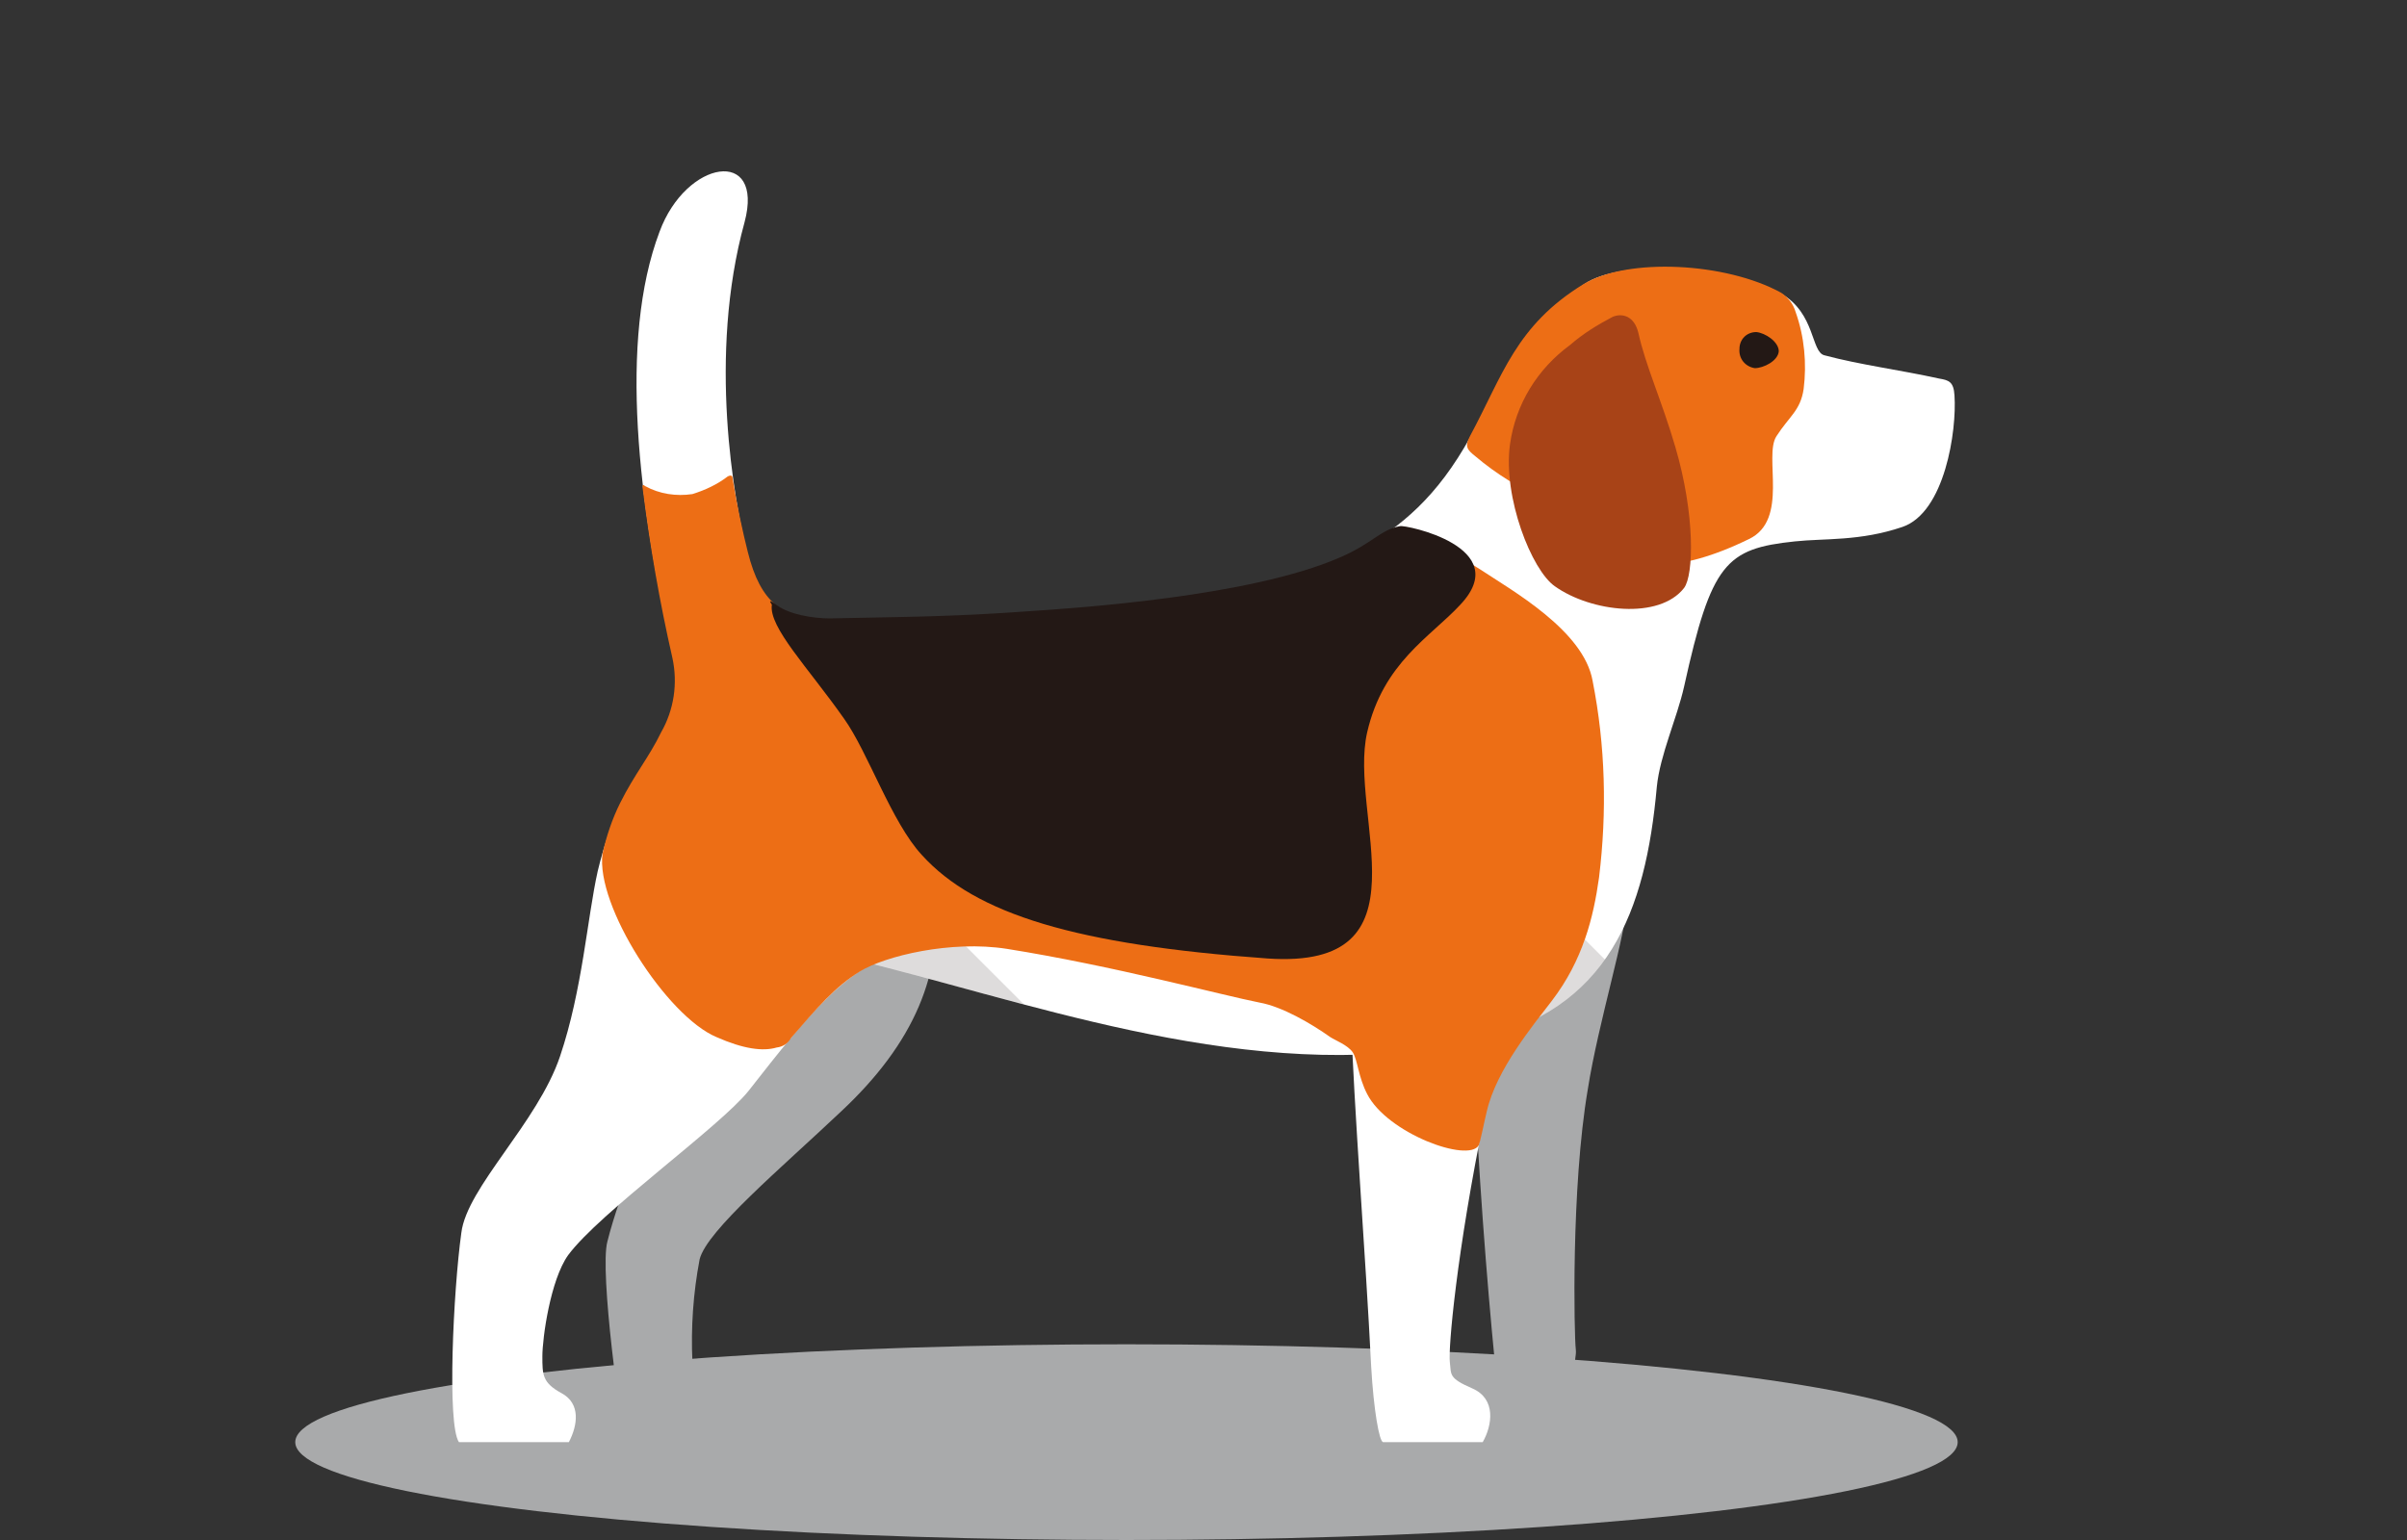 <?xml version="1.0" encoding="utf-8"?>
<!-- Generator: Adobe Illustrator 22.0.1, SVG Export Plug-In . SVG Version: 6.00 Build 0)  -->
<svg version="1.1" id="Layer_1" xmlns="http://www.w3.org/2000/svg" xmlns:xlink="http://www.w3.org/1999/xlink" x="0px" y="0px"
	 viewBox="0 0 300 192" style="enable-background:new 0 0 300 192;" xml:space="preserve">
<rect x="0" y="0" width="300" height="192" fill="#333333" stroke="none"/>
<style type="text/css">
	.st0{fill:#A9AAAB;}
	.st1{fill:#FFFFFF;}
	.st2{clip-path:url(#SVGID_2_);}
	.st3{opacity:0.15;fill:#241916;enable-background:new    ;}
	.st4{fill:#ED6E15;}
	.st5{fill:#231815;}
	.st6{fill:#A84317;}
</style>
<title>fullDog</title>
<g>
	<g id="Layer_1_1_">
		<ellipse class="st0" cx="140.4" cy="179.8" rx="103.6" ry="12.2"/>
		<path class="st0" d="M93.6,102.5c-8.4,8.3-6.7,20.7-10,30.4c-2.4,7-6.2,15.1-7.9,21.9c-1,3.7,1.7,23.3,2.3,25h12.5
			c1.2-2.2,1.4-5-1.3-6.3s-2.6-1.2-2.9-3.7c-0.2-4.3,0.1-8.6,0.9-12.8c0.9-3.6,10.2-11.4,17.6-18.4c9.1-8.5,12.9-17.3,11.7-27.5
			S105.4,91,93.6,102.5z"/>
		<path class="st0" d="M183.6,121c-0.5,17.8,3.4,58.8,4,58.8h12.6c1-1.5,1.7-5.8-1.7-7.1s-1.9-2.9-2.1-4.5s-0.6-20.1,1.5-32.4
			c1.3-8.3,4.9-19.9,4.8-23C202.6,112.1,183.6,121,183.6,121z"/>
		<path class="st1" d="M243.6,49.3c-0.1-1.7-0.7-1.9-1.9-2.1c-5-1.1-9.8-1.7-14.3-2.9c-1.7-0.4-1.1-5.2-5.4-7.7
			c-6.9-3.8-20.1-4.2-24.5-1.2c-8.2,5.6-10,11.4-14.2,19s-8.6,11.2-14.1,14.4c-10.6,6.1-36.8,7.5-42.6,8s-10,0.3-24.2,0.5
			c-4.7,0.1-7.7-1.9-9.3-8.4s-4.9-24.5-0.3-41.2c2.5-9.4-7.3-7.8-10.6,1.2c-5.1,13.5-2.7,33.9,1.8,53.3c2.4,10.4-8.4,22.3-7.2,25.2
			c8.4,21,15,8.4,32.8,13c22.6,5.8,48.8,15.1,74.3,9.3c16.6-3.8,21.2-16,22.6-31.6c0.4-4,2.5-8.5,3.4-12.5
			c3.4-15.4,5.2-17.2,13.8-18.1c3.7-0.4,8.1,0,13.4-1.8S243.9,53.7,243.6,49.3z"/>
		<g>
			<defs>
				<path id="SVGID_1_" d="M243.6,49.3c-0.1-1.7-0.7-1.9-1.9-2.1c-5-1.1-9.8-1.7-14.3-2.9c-1.7-0.4-1.1-5.2-5.4-7.7
					c-6.9-3.8-20.1-4.2-24.5-1.2c-8.2,5.6-10,11.4-14.2,19s-8.6,11.2-14.1,14.4c-10.6,6.1-36.8,7.5-42.6,8s-10,0.3-24.2,0.5
					c-4.7,0.1-7.7-1.9-9.3-8.4s-4.9-24.5-0.3-41.2c2.5-9.4-7.3-7.8-10.6,1.2c-5.1,13.5-2.7,33.9,1.8,53.3
					c2.4,10.4-8.4,22.3-7.2,25.2c8.4,21,15,8.4,32.8,13c22.6,5.8,48.8,15.1,74.3,9.3c16.6-3.8,21.2-16,22.6-31.6
					c0.4-4,2.5-8.5,3.4-12.5c3.4-15.4,5.2-17.2,13.8-18.1c3.7-0.4,8.1,0,13.4-1.8S243.9,53.7,243.6,49.3z"/>
			</defs>
			<clipPath id="SVGID_2_">
				<use xlink:href="#SVGID_1_"  style="overflow:visible;"/>
			</clipPath>
			<g class="st2">
				<path class="st3" d="M114.5,112.1l24,24l-44.3-3.5L114.5,112.1z M172.3,121.5l10.8,16.3l20.4-14.7l-14.9-14.9L172.3,121.5z"/>
			</g>
		</g>
		<path class="st1" d="M110.5,86.9c-1.7-1.4-22.7-13.8-25.5-2.1s-7.4,10.9-10.5,23.8c-1.3,5.8-1.9,14.8-4.7,23.1s-11.6,16.3-12.3,22
			c-1,7.2-1.8,23.9-0.3,26.1h13.7c1.1-2.1,1.5-4.8-0.9-6.1s-2.4-2.3-2.4-4.6s1-9.5,3.2-12.6c3.9-5.3,18.9-16,22.5-20.5
			c7.6-9.7,12.7-16.2,20.1-17.5c10.5-1.9,15-0.8,22.1-0.1S117.5,92.4,110.5,86.9z"/>
		<path class="st1" d="M165.5,111.5c0.6,4.6,2.7,8.1,2.8,13.8c0.5,13.9,1.9,31,2.6,45.1c0.3,5.3,1,9.4,1.5,9.4h12.4
			c1.2-2.1,1.7-5.4-1.3-6.7s-2.6-1.7-2.8-3.3s0.8-13.5,4.4-31c2.1-10.1,12.9-14.9,13.6-27.7c1.1-20.9-9.1-28.7-12.6-29.7
			s-8.7-1.8-11.8,0.9S163.7,99.4,165.5,111.5z"/>
		<path class="st4" d="M184.5,71c-4.2-2.7-8.6-4.2-14-0.6c-1.3,0.9-3.4,1.7-4.8,2.5c-10.5,6.1-33.4,5.2-39.3,5.8s-11-0.5-24-1.4
			c-4.7-0.3-7.6-2-9.2-8.5c-0.6-2.4-1.3-5.5-1.9-9.2c0-0.3-0.2-0.4-0.6-0.2c-1.3,1-2.8,1.7-4.4,2.2c-2,0.3-4.1,0-5.9-1
			c-0.2-0.2-0.4-0.2-0.3,0.3C81,68,82.2,75,83.8,82c0.7,3.2,0.2,6.5-1.4,9.3c-1.5,3.1-3.3,5.2-5.1,8.8c-1,2-1.7,4.1-2.2,6.3
			c-0.9,6.5,8,20.3,14.2,22.9c3.4,1.5,5.8,1.8,7.5,1.3c0.8-0.1,1.4-0.5,1.8-1.2c3.2-3.7,5.5-6.4,8.6-8.3s11.3-3.9,18.3-2.8
			c13.2,2.1,26.9,5.8,31.5,6.7c2.8,0.5,6.4,2.6,8.8,4.3c0.6,0.4,2.2,1,2.8,1.9s0.7,3.1,1.8,5.2c2.5,4.9,12.6,8.6,13.9,6.4
			c0.2-0.4,0.7-3,1-4.2c1.2-5.3,5.9-10.9,8.1-13.8c3.9-5.1,5.2-10.4,5.9-15.4c1-8.2,0.8-16.4-0.8-24.5
			C197.4,78.6,188.4,73.6,184.5,71z"/>
		<path class="st4" d="M222,36.5c-6.9-3.8-19.1-4.4-24.6-1.1c-8.5,5.2-10.1,11.4-14.2,19c-0.7,1.3-0.3,1.7,0.7,2.5
			c2.6,2.2,5.5,4,8.6,5.3c4.4,1.8,7.3,13.9,25.5,5c5-2.4,1.8-10.3,3.4-12.8s3-3.2,3.4-5.9c0.4-3.2,0.1-6.5-1-9.6
			C223.5,37.9,222.9,37.1,222,36.5z"/>
		<path class="st5" d="M182,75.4c6.8-7.2-6.9-10-7.5-9.8c-2.4,0.4-3.5,2.2-7.5,3.9c-11.2,4.9-32.8,6.3-38.7,6.7
			c-9.6,0.7-15.3,0.7-24.9,0.9c-2.1,0-5-0.5-6.5-1.6s-0.7-0.2-0.7-0.1c-0.4,2.8,4.5,7.8,9,14.2c3,4.2,5.9,12.9,9.7,17
			c6.7,7.4,19.3,11.2,43.1,12.9c20.5,1.4,10-17.8,12.4-28.2C172.4,82.6,178.3,79.4,182,75.4z"/>
		<path class="st5" d="M221.7,43.8c-0.1,1.2-1.9,2.1-3,2.1c-1.2-0.2-2-1.2-1.9-2.4c0-1.2,0.9-2.1,2.1-2.1l0,0
			C220,41.5,221.7,42.6,221.7,43.8z"/>
		<path class="st6" d="M188.2,55.4c0.7-5,3.4-9.4,7.5-12.4c1.6-1.4,3.4-2.5,5.3-3.5c1.2-0.5,2.7-0.1,3.2,2c0.9,4.1,2.9,8.4,4.6,14.2
			c2.5,8.5,2.3,16,1.1,17.6c-3.1,4-11.6,3-16.1-0.2C190.9,71.1,187.3,62,188.2,55.4z"/>
	</g>
</g>
</svg>
